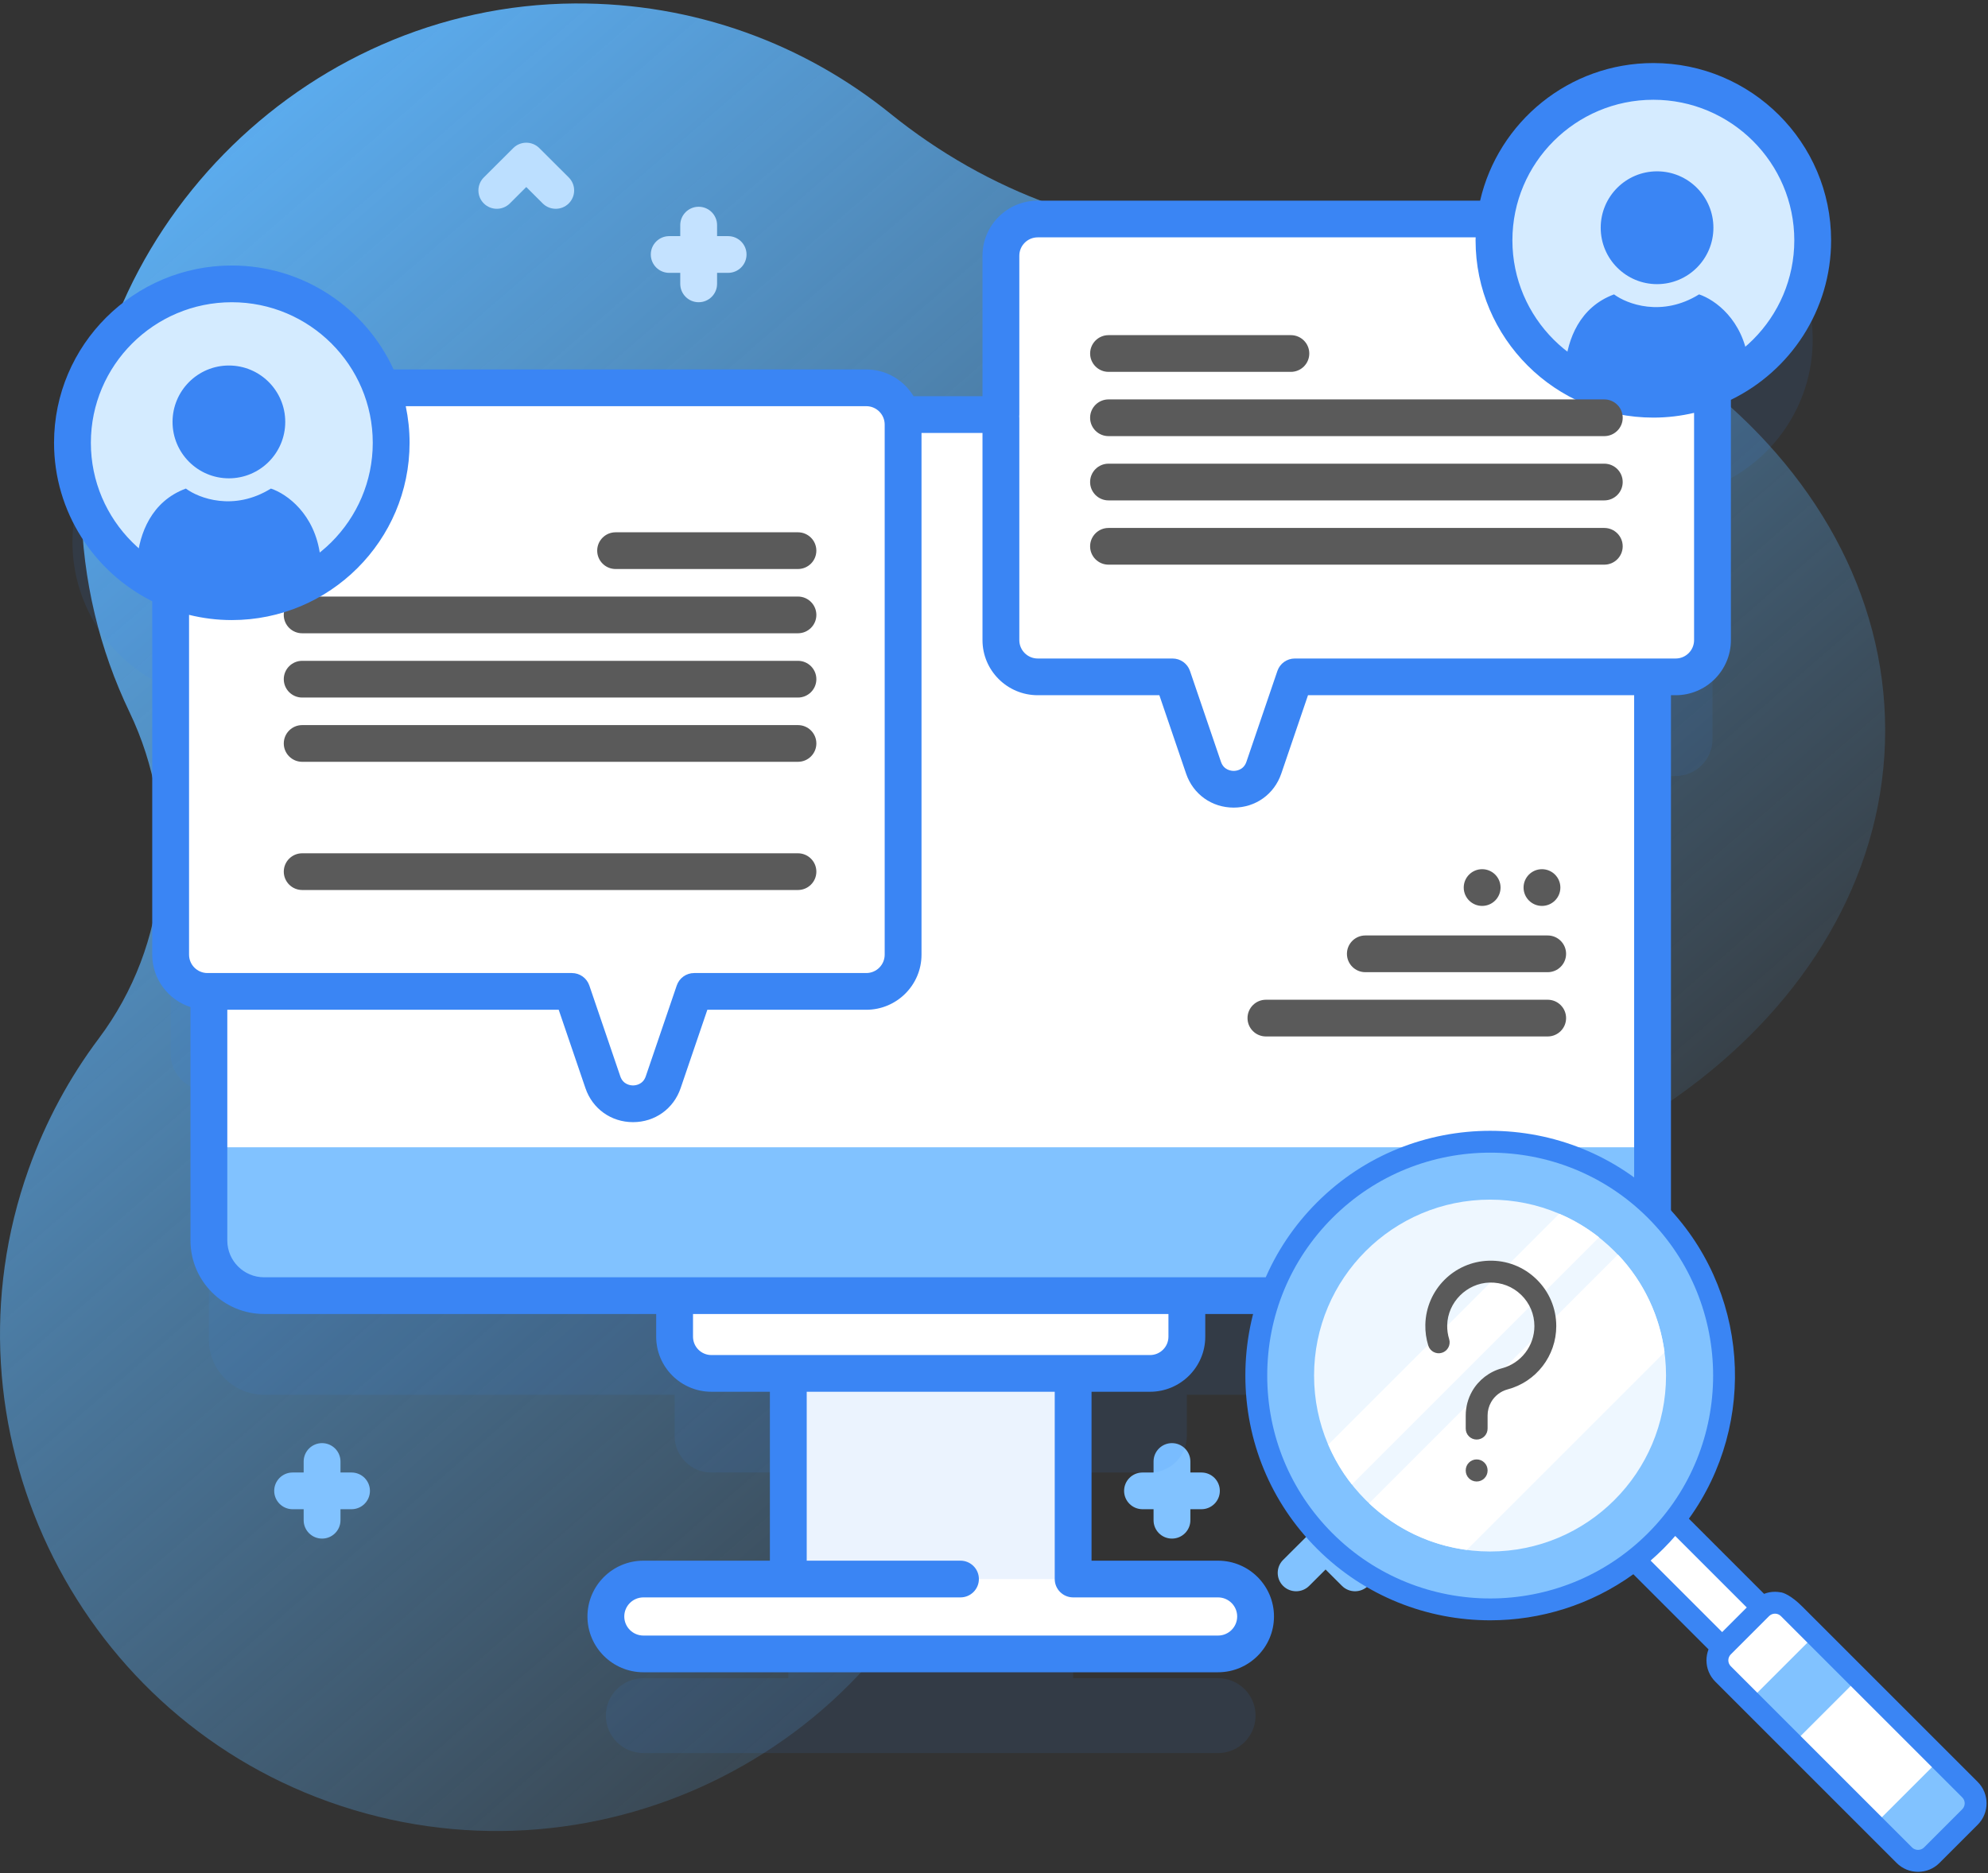 <svg width="174" height="164" viewBox="0 0 174 164" fill="none" xmlns="http://www.w3.org/2000/svg">
<rect x="0" y="0" width="174" height="164" fill="#333333" stroke="none"/>
<path d="M109.222 20.567C108.781 20.567 108.341 20.571 107.902 20.579C96.967 20.777 86.429 16.812 77.929 9.947C70.392 3.859 60.773 0.235 50.303 0.303C26.412 0.459 6.722 20.58 7.117 44.409C7.224 50.825 8.727 56.903 11.338 62.351C15.785 71.635 14.826 82.679 8.646 90.917C6.094 94.32 4.005 98.155 2.504 102.363C-5.497 124.788 6.322 149.715 28.785 157.744C51.66 165.92 76.745 153.834 84.598 130.979C85.18 129.286 85.65 127.582 86.013 125.875C88.322 115.032 97.804 107.27 108.916 107.316C109.018 107.316 109.12 107.317 109.222 107.317C140.028 107.317 165 87.897 165 63.942C165 39.987 140.027 20.567 109.222 20.567V20.567Z" fill="url(#paint0_linear_1_1361)"/>
<path d="M63.728 20.673H62.762V19.709C62.762 18.821 62.04 18.101 61.15 18.101C60.261 18.101 59.539 18.821 59.539 19.709V20.673H58.572C57.682 20.673 56.961 21.393 56.961 22.28C56.961 23.168 57.682 23.888 58.572 23.888H59.539V24.852C59.539 25.74 60.261 26.46 61.15 26.46C62.04 26.46 62.762 25.74 62.762 24.852V23.888H63.728C64.618 23.888 65.34 23.168 65.34 22.28C65.34 21.393 64.619 20.673 63.728 20.673Z" fill="#C4E2FF"/>
<path d="M105.154 128.915H104.188V127.95C104.188 127.063 103.466 126.343 102.576 126.343C101.686 126.343 100.965 127.063 100.965 127.95V128.915H99.998C99.108 128.915 98.387 129.634 98.387 130.522C98.387 131.409 99.108 132.129 99.998 132.129H100.965V133.094C100.965 133.981 101.686 134.701 102.576 134.701C103.466 134.701 104.188 133.981 104.188 133.094V132.129H105.154C106.044 132.129 106.766 131.409 106.766 130.522C106.766 129.634 106.044 128.915 105.154 128.915Z" fill="#81C2FF"/>
<path d="M30.768 128.915H29.801V127.95C29.801 127.063 29.079 126.343 28.189 126.343C27.3 126.343 26.578 127.063 26.578 127.95V128.915H25.611C24.722 128.915 24 129.634 24 130.522C24 131.409 24.722 132.129 25.611 132.129H26.578V133.094C26.578 133.981 27.3 134.701 28.189 134.701C29.079 134.701 29.801 133.981 29.801 133.094V132.129H30.768C31.657 132.129 32.379 131.409 32.379 130.522C32.379 129.634 31.657 128.915 30.768 128.915Z" fill="#81C2FF"/>
<path d="M118.6 139.312C118.187 139.312 117.775 139.155 117.46 138.842L116.021 137.407L114.583 138.842C113.953 139.469 112.933 139.469 112.304 138.842C111.675 138.214 111.675 137.196 112.304 136.568L114.882 133.997C115.512 133.369 116.532 133.369 117.161 133.997L119.739 136.568C120.368 137.196 120.368 138.214 119.739 138.842C119.425 139.155 119.012 139.312 118.6 139.312Z" fill="#81C2FF"/>
<path d="M48.641 18.279C48.228 18.279 47.816 18.122 47.501 17.809L46.062 16.373L44.624 17.809C43.994 18.436 42.974 18.436 42.345 17.809C41.716 17.181 41.716 16.163 42.345 15.535L44.923 12.964C45.553 12.336 46.573 12.336 47.202 12.964L49.78 15.535C50.41 16.163 50.41 17.181 49.78 17.809C49.465 18.122 49.053 18.279 48.641 18.279Z" fill="#BCDFFF"/>
<path d="M68.996 110.682H93.927V142.527H68.996V110.682Z" fill="white"/>
<path opacity="0.1" d="M144.71 15.807C137.642 15.807 131.806 21.052 130.891 27.853H90.827C89.048 27.853 87.604 29.293 87.604 31.068V44.975H78.922C78.541 43.624 77.299 42.631 75.822 42.631H33.379C31.415 37.319 26.296 33.532 20.29 33.532C12.586 33.532 6.342 39.761 6.342 47.445C6.342 53.237 9.89 58.201 14.936 60.295V92.26C14.936 94.034 16.377 95.475 18.159 95.475H18.283V117.289C18.283 119.952 20.448 122.111 23.117 122.111H59.044V125.704C59.044 127.48 60.487 128.919 62.267 128.919H68.997V146.921H56.315C54.5 146.921 53.029 148.389 53.029 150.199C53.029 152.009 54.5 153.477 56.315 153.477H106.609C108.424 153.477 109.895 152.01 109.895 150.199C109.895 148.389 108.424 146.921 106.609 146.921H93.927V128.919H100.657C102.437 128.919 103.88 127.48 103.88 125.704V122.111H139.806C142.476 122.111 144.64 119.952 144.64 117.289V67.937H146.663C148.442 67.937 149.885 66.497 149.885 64.723V42.64C155.025 40.589 158.657 35.579 158.657 29.72C158.657 22.036 152.413 15.807 144.71 15.807Z" fill="#3A85F4"/>
<path d="M100.657 120.239H62.268C60.488 120.239 59.045 118.8 59.045 117.025V109.744H103.88V117.025C103.88 118.8 102.437 120.239 100.657 120.239Z" fill="white"/>
<path d="M139.806 113.432H23.117C20.448 113.432 18.283 111.273 18.283 108.61V41.119C18.283 38.456 20.448 36.297 23.117 36.297H139.806C142.475 36.297 144.64 38.456 144.64 41.119V108.61C144.64 111.273 142.475 113.432 139.806 113.432Z" fill="#81C2FF"/>
<path d="M144.639 41.117V100.444H18.285V41.117C18.285 38.455 20.448 36.295 23.119 36.295H139.805C142.477 36.295 144.639 38.455 144.639 41.117V41.117Z" fill="white"/>
<path d="M106.61 144.797H56.315C54.5 144.797 53.029 143.33 53.029 141.52C53.029 139.709 54.5 138.242 56.315 138.242H106.61C108.424 138.242 109.895 139.709 109.895 141.52C109.896 143.33 108.425 144.797 106.61 144.797Z" fill="white"/>
<path d="M79.046 37.166V83.58C79.046 85.355 77.602 86.795 75.823 86.795H60.757L58.047 94.748C57.19 97.265 53.626 97.265 52.768 94.748L50.055 86.795H18.16C16.378 86.795 14.938 85.355 14.938 83.58V37.166C14.938 35.392 16.378 33.952 18.16 33.952H75.823C77.602 33.952 79.046 35.392 79.046 37.166V37.166Z" fill="white"/>
<path d="M26.449 77.918H69.841C70.731 77.918 71.452 77.199 71.452 76.311C71.452 75.424 70.731 74.704 69.841 74.704H26.449C25.559 74.704 24.838 75.424 24.838 76.311C24.838 77.199 25.559 77.918 26.449 77.918Z" fill="#5A5A5A"/>
<path d="M26.449 61.069H69.841C70.731 61.069 71.452 60.349 71.452 59.461C71.452 58.574 70.731 57.854 69.841 57.854H26.449C25.559 57.854 24.838 58.574 24.838 59.461C24.838 60.349 25.559 61.069 26.449 61.069V61.069Z" fill="#5A5A5A"/>
<path d="M26.449 66.695H69.841C70.731 66.695 71.452 65.975 71.452 65.088C71.452 64.2 70.731 63.481 69.841 63.481H26.449C25.559 63.481 24.838 64.2 24.838 65.088C24.838 65.975 25.559 66.695 26.449 66.695V66.695Z" fill="#5A5A5A"/>
<path d="M53.881 49.816H69.84C70.73 49.816 71.451 49.096 71.451 48.208C71.451 47.321 70.73 46.601 69.84 46.601H53.881C52.991 46.601 52.27 47.321 52.27 48.208C52.27 49.096 52.991 49.816 53.881 49.816Z" fill="#5A5A5A"/>
<path d="M71.452 53.834C71.452 54.722 70.73 55.442 69.84 55.442H26.447C25.558 55.442 24.836 54.722 24.836 53.834C24.836 52.947 25.558 52.227 26.447 52.227H69.84C70.73 52.227 71.452 52.947 71.452 53.834Z" fill="#5A5A5A"/>
<path d="M149.885 22.388V56.043C149.885 57.818 148.441 59.258 146.662 59.258H113.33L110.617 67.211C109.759 69.725 106.195 69.725 105.338 67.211L102.628 59.258H90.826C89.047 59.258 87.603 57.818 87.603 56.043V22.388C87.603 20.614 89.047 19.174 90.826 19.174H146.662C148.441 19.174 149.885 20.614 149.885 22.388V22.388Z" fill="white"/>
<path d="M20.29 52.679C27.992 52.679 34.237 46.45 34.237 38.766C34.237 31.081 27.992 24.852 20.29 24.852C12.586 24.852 6.342 31.081 6.342 38.766C6.342 46.45 12.586 52.679 20.29 52.679Z" fill="#D4EBFF"/>
<path d="M134.961 79.311C135.851 79.311 136.572 78.591 136.572 77.703C136.572 76.816 135.851 76.096 134.961 76.096C134.071 76.096 133.35 76.816 133.35 77.703C133.35 78.591 134.071 79.311 134.961 79.311Z" fill="#5A5A5A"/>
<path d="M129.725 79.311C130.615 79.311 131.336 78.591 131.336 77.703C131.336 76.816 130.615 76.096 129.725 76.096C128.835 76.096 128.113 76.816 128.113 77.703C128.113 78.591 128.835 79.311 129.725 79.311Z" fill="#5A5A5A"/>
<path d="M119.502 85.113H135.461C136.351 85.113 137.072 84.393 137.072 83.506C137.072 82.618 136.351 81.898 135.461 81.898H119.502C118.612 81.898 117.891 82.618 117.891 83.506C117.891 84.393 118.612 85.113 119.502 85.113Z" fill="#5A5A5A"/>
<path d="M110.801 90.74H135.461C136.351 90.74 137.072 90.02 137.072 89.133C137.072 88.245 136.351 87.525 135.461 87.525H110.801C109.911 87.525 109.189 88.245 109.189 89.133C109.189 90.02 109.911 90.74 110.801 90.74Z" fill="#5A5A5A"/>
<path d="M144.709 34.953C152.412 34.953 158.657 28.724 158.657 21.04C158.657 13.356 152.412 7.127 144.709 7.127C137.006 7.127 130.762 13.356 130.762 21.04C130.762 28.724 137.006 34.953 144.709 34.953Z" fill="#D5EBFF"/>
<path d="M160.268 21.04C160.268 12.482 153.289 5.52 144.709 5.52C137.328 5.52 131.135 10.675 129.548 17.565H90.827C88.162 17.565 85.993 19.728 85.993 22.387V34.688H79.96C79.113 33.287 77.577 32.345 75.821 32.345H34.449C31.996 26.983 26.574 23.245 20.29 23.245C11.71 23.245 4.73 30.207 4.73 38.766C4.73 44.827 8.233 50.084 13.324 52.638V83.58C13.324 85.722 14.732 87.54 16.672 88.167V108.609C16.672 112.154 19.563 115.038 23.117 115.038H57.432V117.024C57.432 119.683 59.601 121.846 62.267 121.846H67.385V136.634H56.315C53.614 136.634 51.417 138.825 51.417 141.519C51.417 144.213 53.614 146.404 56.315 146.404H106.609C109.309 146.404 111.506 144.213 111.506 141.519C111.506 138.825 109.31 136.634 106.609 136.634H95.538V121.846H100.657C103.322 121.846 105.491 119.683 105.491 117.024V115.038H139.806C143.36 115.038 146.251 112.154 146.251 108.609V60.865H146.663C149.328 60.865 151.497 58.702 151.497 56.043V35.004C156.685 32.484 160.268 27.172 160.268 21.04ZM7.953 38.766C7.953 31.98 13.487 26.46 20.29 26.46C27.092 26.46 32.626 31.98 32.626 38.766C32.626 45.551 27.092 51.071 20.29 51.071C13.487 51.071 7.953 45.551 7.953 38.766ZM16.547 53.829C17.747 54.126 18.999 54.286 20.29 54.286C28.869 54.286 35.848 47.324 35.848 38.766C35.848 37.667 35.731 36.595 35.513 35.56H75.821C76.71 35.56 77.432 36.281 77.432 37.167V83.58C77.432 84.467 76.71 85.188 75.821 85.188H60.757C60.067 85.188 59.454 85.626 59.232 86.278L56.52 94.231C56.269 94.97 55.604 95.027 55.406 95.027C55.209 95.027 54.544 94.97 54.292 94.231L51.581 86.278C51.358 85.626 50.745 85.188 50.055 85.188H18.159C17.27 85.188 16.547 84.467 16.547 83.58L16.547 53.829ZM93.927 139.849H106.609C107.533 139.849 108.284 140.598 108.284 141.519C108.284 142.44 107.533 143.19 106.609 143.19H56.315C55.391 143.19 54.64 142.44 54.64 141.519C54.64 140.598 55.391 139.849 56.315 139.849H84.066C84.955 139.849 85.677 139.129 85.677 138.242C85.677 137.354 84.955 136.634 84.066 136.634H70.608V121.847H92.316V138.242C92.316 139.129 93.037 139.849 93.927 139.849ZM102.268 117.025C102.268 117.911 101.545 118.632 100.657 118.632H62.267C61.378 118.632 60.656 117.911 60.656 117.025V115.038H102.268V117.025ZM148.274 56.043C148.274 56.93 147.552 57.651 146.663 57.651H113.329C112.64 57.651 112.026 58.089 111.804 58.74L109.093 66.694C108.841 67.433 108.176 67.49 107.978 67.49C107.78 67.49 107.116 67.433 106.864 66.694L104.153 58.74C103.931 58.089 103.317 57.651 102.627 57.651H90.827C89.939 57.651 89.216 56.93 89.216 56.043V36.611C89.216 35.723 88.494 35.004 87.605 35.004C86.715 35.004 85.993 35.723 85.993 36.611V56.043C85.993 58.702 88.162 60.865 90.827 60.865H101.473L103.813 67.729C104.429 69.537 106.064 70.705 107.978 70.705C109.892 70.705 111.527 69.537 112.144 67.729L114.483 60.865H143.029V108.609C143.029 110.381 141.583 111.824 139.806 111.824H23.117C21.34 111.824 19.895 110.381 19.895 108.609V88.403H48.901L51.241 95.266C51.857 97.075 53.492 98.242 55.406 98.242C57.32 98.242 58.955 97.075 59.572 95.266L61.911 88.403H75.821C78.486 88.403 80.655 86.24 80.655 83.581V37.903H87.604C88.214 37.903 88.772 37.558 89.046 37.014C89.158 36.79 89.216 36.544 89.216 36.295V22.388C89.216 21.501 89.939 20.78 90.827 20.78H129.157C129.156 20.867 129.15 20.953 129.15 21.041C129.15 29.599 136.13 36.561 144.709 36.561C145.936 36.561 147.129 36.414 148.274 36.145V56.043ZM144.71 33.346C137.908 33.346 132.373 27.826 132.373 21.04C132.373 14.255 137.907 8.734 144.71 8.734C151.512 8.734 157.046 14.255 157.046 21.04C157.046 27.826 151.512 33.346 144.71 33.346Z" fill="#3A85F4"/>
<path d="M140.415 43.809H97.023C96.133 43.809 95.412 43.089 95.412 42.201C95.412 41.314 96.133 40.594 97.023 40.594H140.415C141.305 40.594 142.027 41.314 142.027 42.201C142.027 43.089 141.305 43.809 140.415 43.809V43.809Z" fill="#5A5A5A"/>
<path d="M140.415 49.435H97.023C96.133 49.435 95.412 48.716 95.412 47.828C95.412 46.941 96.133 46.221 97.023 46.221H140.415C141.305 46.221 142.027 46.941 142.027 47.828C142.027 48.716 141.305 49.435 140.415 49.435V49.435Z" fill="#5A5A5A"/>
<path d="M142.028 36.575C142.028 37.462 141.306 38.182 140.417 38.182H97.023C96.134 38.182 95.412 37.462 95.412 36.575C95.412 35.688 96.134 34.968 97.023 34.968H140.417C141.306 34.968 142.028 35.688 142.028 36.575V36.575Z" fill="#5A5A5A"/>
<path d="M112.984 32.556H97.025C96.135 32.556 95.414 31.836 95.414 30.948C95.414 30.061 96.135 29.341 97.025 29.341H112.984C113.874 29.341 114.595 30.061 114.595 30.948C114.595 31.836 113.874 32.556 112.984 32.556Z" fill="#5A5A5A"/>
<path d="M141.507 135.029L145.015 131.522L155.66 142.166L152.152 145.674L141.507 135.029Z" fill="white"/>
<path d="M144.908 134.91C136.923 142.895 123.93 142.895 115.944 134.91C107.959 126.924 107.959 113.931 115.944 105.946C123.929 97.96 136.923 97.96 144.908 105.946C152.893 113.931 152.893 126.924 144.908 134.91Z" fill="#81C2FF"/>
<path d="M130.417 135.831C138.924 135.831 145.82 128.935 145.82 120.428C145.82 111.921 138.924 105.025 130.417 105.025C121.911 105.025 115.014 111.921 115.014 120.428C115.014 128.935 121.911 135.831 130.417 135.831Z" fill="white" fill-opacity="0.86"/>
<path d="M139.958 108.324L118.324 129.959C117.468 128.875 116.781 127.702 116.26 126.475L136.475 106.261C137.702 106.781 138.875 107.469 139.958 108.324V108.324Z" fill="white"/>
<path d="M145.691 118.384L128.384 135.691C125.274 135.28 122.265 133.919 119.832 131.611L141.611 109.832C143.919 112.265 145.28 115.274 145.691 118.384V118.384Z" fill="white"/>
<path d="M172.421 159.073L169.072 162.422C168.411 163.083 167.34 163.083 166.679 162.422L150.809 146.553C150.149 145.892 150.149 144.821 150.809 144.16L154.159 140.811C154.82 140.15 155.891 140.15 156.551 140.811L172.421 156.68C173.081 157.341 173.081 158.412 172.421 159.073Z" fill="white"/>
<path d="M164.034 159.776L166.68 162.422C167.341 163.083 168.412 163.083 169.072 162.422L172.422 159.073C173.082 158.412 173.082 157.341 172.422 156.68L169.776 154.034L164.034 159.776Z" fill="#81C2FF"/>
<path d="M153.124 148.881L158.865 143.14L162.654 146.929L156.913 152.67L153.124 148.881Z" fill="#81C2FF"/>
<path d="M129.245 126.029C128.716 126.029 128.288 125.601 128.288 125.072V123.921C128.288 123.178 128.483 122.444 128.851 121.799C129.415 120.812 130.366 120.079 131.46 119.79C133.131 119.348 134.298 117.831 134.298 116.1C134.298 115.061 133.888 114.089 133.143 113.365C132.398 112.64 131.415 112.258 130.373 112.286C128.374 112.341 126.711 114.013 126.667 116.013C126.658 116.431 126.715 116.842 126.837 117.235C126.994 117.74 126.712 118.276 126.208 118.433C125.703 118.59 125.167 118.308 125.01 117.803C124.826 117.212 124.74 116.595 124.753 115.971C124.821 112.916 127.267 110.457 130.32 110.372C131.885 110.33 133.359 110.904 134.477 111.992C135.596 113.081 136.212 114.54 136.212 116.1C136.212 118.699 134.459 120.977 131.949 121.64C131.348 121.799 130.824 122.203 130.513 122.748C130.309 123.105 130.202 123.51 130.202 123.92V125.072C130.202 125.601 129.773 126.029 129.245 126.029Z" fill="#5A5A5A"/>
<path d="M129.245 129.703C128.716 129.703 128.288 129.274 128.288 128.746V128.726C128.288 128.197 128.716 127.769 129.245 127.769C129.773 127.769 130.202 128.197 130.202 128.726V128.746C130.202 129.275 129.773 129.703 129.245 129.703Z" fill="#5A5A5A"/>
<path fill-rule="evenodd" clip-rule="evenodd" d="M173.099 156.004L157.731 140.636C156.756 139.661 156.049 139.406 155.817 139.4C155.666 139.374 155.513 139.358 155.357 139.358C155.024 139.358 154.702 139.421 154.401 139.538L147.822 132.959C153.862 124.585 153.118 112.8 145.587 105.269C137.228 96.91 123.627 96.91 115.27 105.269C111.227 109.312 109 114.695 109 120.427C109 126.16 111.227 131.543 115.27 135.586C119.449 139.765 124.938 141.855 130.428 141.855C134.831 141.855 139.233 140.509 142.959 137.821L149.538 144.4C149.422 144.701 149.359 145.024 149.359 145.356C149.359 146.064 149.634 146.729 150.135 147.229L155.817 152.912L166.004 163.099C166.504 163.599 167.17 163.875 167.877 163.875C168.585 163.875 169.25 163.599 169.75 163.099L173.099 159.75C174.132 158.717 174.132 157.037 173.099 156.004ZM110.914 120.427C110.914 125.649 112.941 130.551 116.623 134.233C124.235 141.845 136.621 141.845 144.233 134.233C151.845 126.621 151.845 114.235 144.233 106.623C140.427 102.816 135.427 100.913 130.428 100.913C125.428 100.913 120.429 102.816 116.623 106.622C112.941 110.304 110.914 115.206 110.914 120.427ZM146.625 134.47C146.294 134.851 145.949 135.224 145.586 135.586C145.224 135.948 144.851 136.294 144.47 136.625L150.731 142.887L152.887 140.731L146.625 134.47ZM168.396 161.746L171.746 158.396C172.032 158.11 172.032 157.644 171.746 157.358L155.876 141.488C155.737 141.349 155.553 141.273 155.356 141.273C155.16 141.273 154.976 141.349 154.837 141.488L151.488 144.837C151.349 144.976 151.272 145.16 151.272 145.357C151.272 145.553 151.349 145.737 151.488 145.876L167.357 161.746C167.635 162.023 168.119 162.023 168.396 161.746Z" fill="#3A85F4"/>
<ellipse cx="145.034" cy="19.938" rx="4.932" ry="4.938" fill="#3A85F4"/>
<path fill-rule="evenodd" clip-rule="evenodd" d="M137 32.018C137.212 29.712 138.244 26.891 141.268 25.773C142.394 26.613 145.458 27.79 148.711 25.773C150.114 26.238 152.553 28 153.02 31.62C150.696 33.3 147.844 34.293 144.761 34.301H144.679C141.847 34.293 139.211 33.456 137 32.018Z" fill="#3A85F4"/>
<ellipse cx="20.034" cy="36.938" rx="4.932" ry="4.938" fill="#3A85F4"/>
<path fill-rule="evenodd" clip-rule="evenodd" d="M12 49.018C12.212 46.712 13.244 43.891 16.268 42.773C17.394 43.613 20.458 44.79 23.711 42.773C25.114 43.238 27.553 45 28.02 48.62C25.696 50.3 22.844 51.293 19.761 51.301H19.679C16.848 51.293 14.211 50.456 12 49.018Z" fill="#3A85F4"/>
<defs>
<linearGradient id="paint0_linear_1_1361" x1="125.424" y1="141.062" x2="6.657" y2="4.253" gradientUnits="userSpaceOnUse">
<stop stop-color="#5EB6FE" stop-opacity="0"/>
<stop offset="1" stop-color="#5FB6FE"/>
</linearGradient>
</defs>
</svg>
